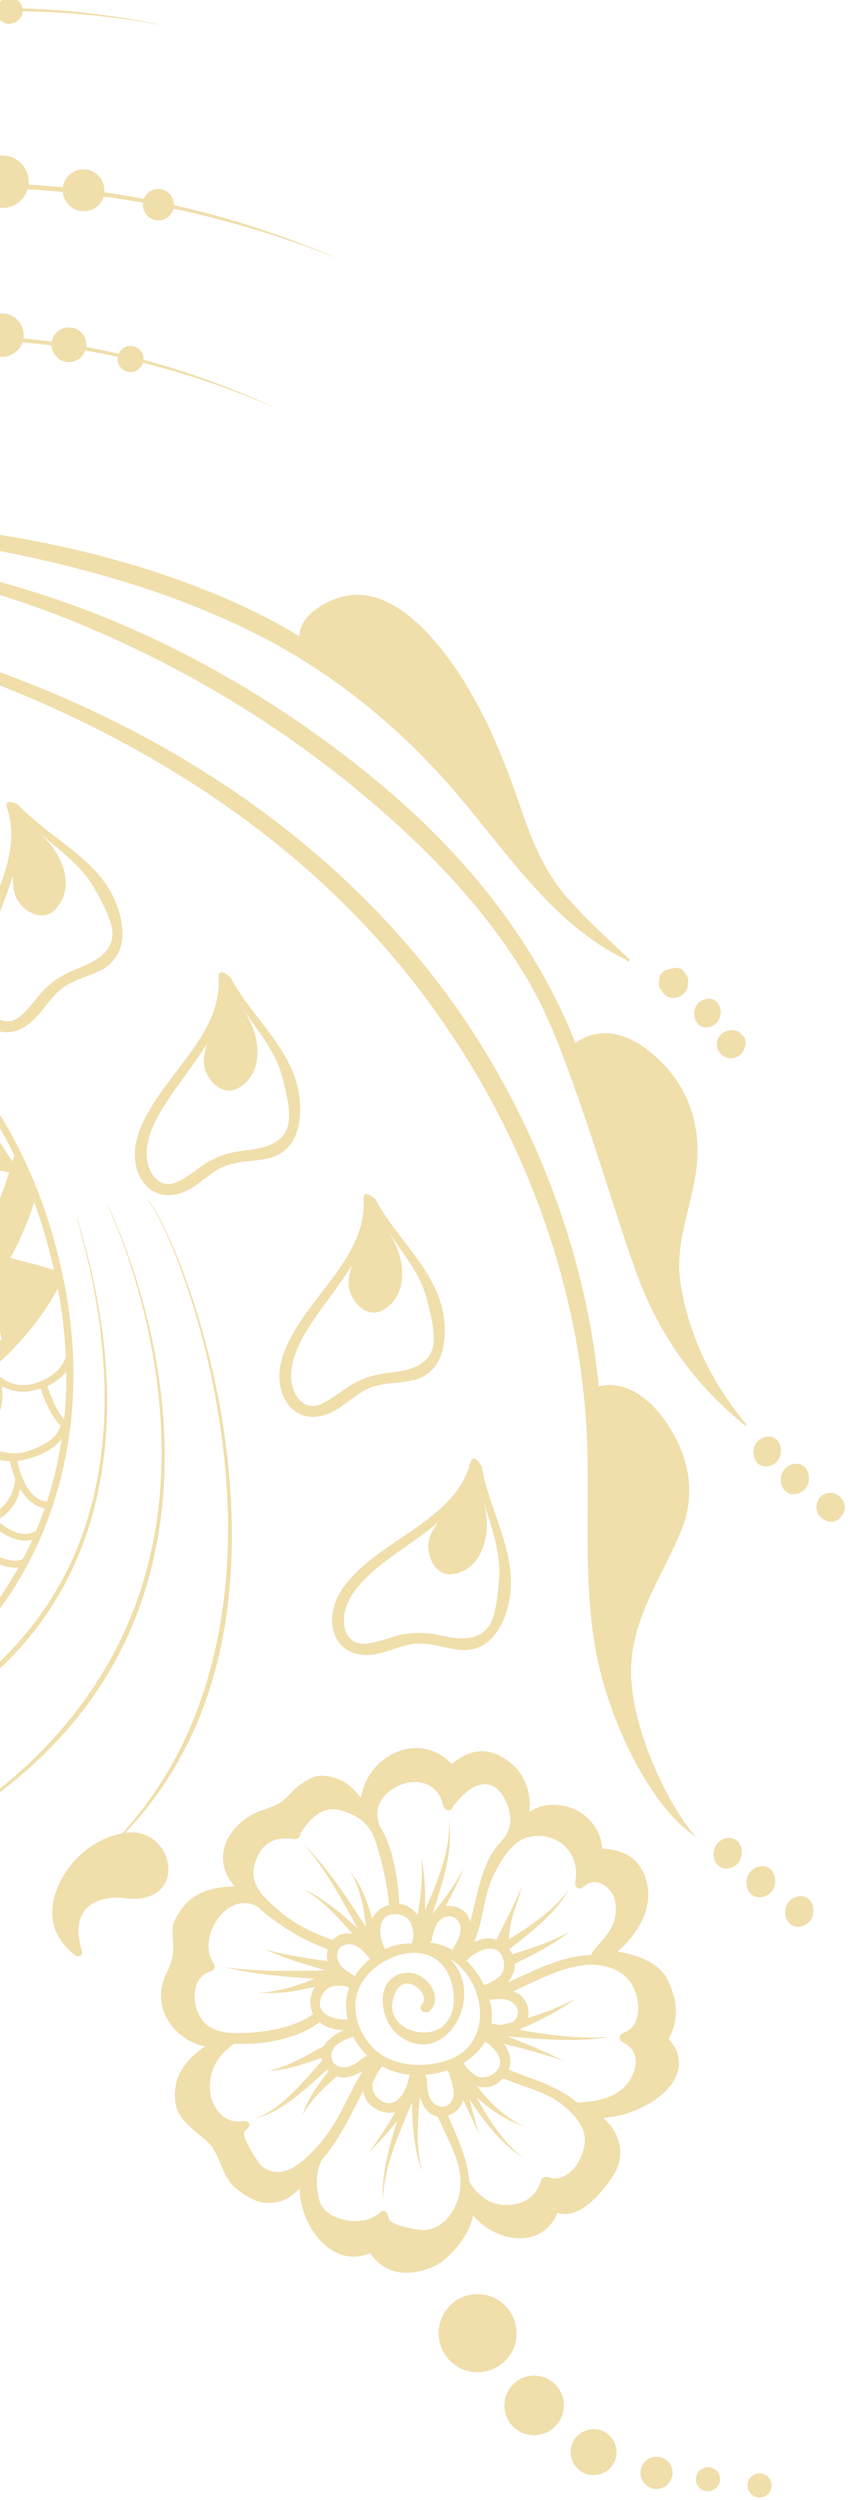 <svg width="62" height="181" viewBox="0 0 62 181" fill="none" xmlns="http://www.w3.org/2000/svg">
<g clip-path="url(#clip0_894_12113)">
<path d="M1.346 58.285C3.933 61.06 8.036 62.498 8.788 66.722C9.053 68.204 8.688 69.564 7.24 70.272C6.333 70.725 5.249 70.957 4.453 71.587C3.679 72.195 3.237 73.025 2.562 73.71C0.273 76.055 -2.314 74.009 -2.182 71.068C-1.994 66.811 1.91 62.697 0.516 58.506C0.24 57.666 1.357 58.274 1.357 58.274L1.346 58.285ZM-0.589 67.585C-1.076 68.956 -1.618 70.725 -1.231 72.173C-0.877 73.5 0.384 74.672 1.655 73.401C2.042 73.014 2.396 72.605 2.728 72.184C3.568 71.134 4.486 70.548 5.736 70.072C7.085 69.542 8.533 68.712 8.047 66.943C7.792 66.014 7.361 65.262 6.897 64.422C5.902 62.597 4.199 61.492 2.717 60.187C3.403 60.806 4.033 61.47 4.442 62.454C4.928 63.648 4.917 64.986 3.922 65.915C3.016 66.755 1.744 65.992 1.235 65.119C0.948 64.621 0.915 63.947 0.948 63.371C0.505 64.809 -0.103 66.224 -0.6 67.596L-0.589 67.585Z" fill="#F0DEAB"/>
<path d="M16.262 84.436C15.356 84.823 14.714 85.509 13.885 86.007C11.076 87.676 9.086 85.034 9.982 82.225C11.264 78.156 16.096 75.192 15.831 70.78C15.776 69.896 16.705 70.769 16.705 70.78C18.485 74.12 22.079 76.574 21.714 80.854C21.592 82.358 20.884 83.574 19.303 83.895C18.308 84.094 17.202 84.038 16.262 84.448V84.436ZM20.94 80.865C20.94 79.903 20.708 79.062 20.486 78.134C20 76.121 18.64 74.606 17.534 72.959C18.043 73.744 18.474 74.54 18.607 75.59C18.772 76.862 18.419 78.156 17.213 78.797C16.13 79.372 15.09 78.311 14.825 77.326C14.67 76.773 14.825 76.11 15.002 75.557C14.206 76.829 13.255 78.034 12.425 79.239C11.596 80.445 10.623 82.004 10.623 83.508C10.623 84.879 11.541 86.338 13.089 85.443C13.564 85.166 14.007 84.868 14.438 84.536C15.521 83.74 16.561 83.419 17.888 83.264C19.325 83.11 20.94 82.667 20.929 80.843L20.94 80.865Z" fill="#F0DEAB"/>
<path d="M20.453 98.259C21.747 94.19 26.59 91.248 26.336 86.836C26.28 85.952 27.209 86.836 27.209 86.836C28.978 90.187 32.561 92.653 32.196 96.932C32.063 98.436 31.356 99.641 29.774 99.962C28.779 100.161 27.674 100.105 26.734 100.504C25.827 100.891 25.186 101.576 24.345 102.063C21.525 103.721 19.557 101.079 20.453 98.27V98.259ZM24.92 100.614C26.004 99.818 27.043 99.497 28.37 99.354C29.808 99.199 31.422 98.767 31.411 96.943C31.411 95.981 31.19 95.141 30.958 94.212C30.471 92.188 29.122 90.684 28.027 89.026C28.536 89.811 28.967 90.607 29.1 91.657C29.255 92.929 28.901 94.223 27.696 94.864C26.601 95.439 25.573 94.367 25.307 93.394C25.163 92.841 25.307 92.177 25.484 91.624C24.688 92.896 23.726 94.101 22.897 95.295C22.067 96.49 21.094 98.06 21.083 99.564C21.083 100.935 21.99 102.406 23.538 101.51C24.013 101.233 24.456 100.935 24.898 100.614H24.92Z" fill="#F0DEAB"/>
<path d="M34.065 105.911C34.297 105.059 34.894 106.176 34.894 106.176C35.525 109.914 38.145 113.375 36.442 117.322C35.845 118.705 34.795 119.633 33.191 119.434C32.185 119.313 31.157 118.915 30.14 118.992C29.166 119.069 28.326 119.512 27.386 119.722C24.191 120.407 23.151 117.278 24.887 114.89C27.397 111.44 32.926 110.168 34.065 105.9V105.911ZM26.811 118.959C27.342 118.848 27.862 118.705 28.381 118.528C29.664 118.119 30.748 118.141 32.053 118.428C33.468 118.738 35.138 118.837 35.702 117.101C36 116.183 36.056 115.31 36.144 114.37C36.321 112.302 35.514 110.444 34.994 108.52C35.226 109.427 35.381 110.323 35.171 111.362C34.916 112.623 34.176 113.74 32.827 113.961C31.61 114.16 30.969 112.822 31.024 111.816C31.057 111.241 31.4 110.655 31.754 110.201C30.593 111.163 29.31 111.993 28.138 112.866C26.977 113.74 25.551 114.912 25.075 116.338C24.633 117.632 25.042 119.313 26.8 118.959H26.811Z" fill="#F0DEAB"/>
<path d="M46.218 92.52C44.681 88.196 43.398 83.795 41.872 79.472C40.778 76.387 39.705 73.357 37.991 70.548C35.569 66.567 32.429 63.051 29.001 59.911C22.344 53.785 14.615 48.897 6.278 45.381C-2.071 41.876 -11.835 39.454 -20.803 41.82C-12.554 39.001 -3.243 40.803 4.752 43.623C12.934 46.52 20.619 51.02 27.298 56.549C33.568 61.735 38.688 67.983 41.673 75.491C43.653 74.164 45.687 74.894 47.434 76.442C49.458 78.244 50.52 80.589 50.52 83.32C50.52 86.67 48.739 89.59 49.303 92.995C49.933 96.844 51.647 100.271 54.157 103.235C54.025 103.191 53.969 103.18 53.947 103.169C50.354 100.327 47.755 96.589 46.229 92.509L46.218 92.52Z" fill="#F0DEAB"/>
<path d="M45.532 69.575C45.532 69.575 45.455 69.608 45.422 69.575C45.378 69.531 45.333 69.498 45.289 69.453C39.838 66.822 36.41 61.227 32.529 56.825C28.481 52.237 23.694 48.422 18.187 45.712C12.315 42.827 5.968 41.035 -0.434 39.808C-6.605 38.624 -13.87 37.32 -20.117 38.624C-14.223 36.778 -6.97 37.674 -0.976 38.569C5.393 39.52 11.685 41.179 17.556 43.866C18.983 44.529 20.354 45.259 21.692 46.066C21.67 44.64 23.395 43.59 24.722 43.214C27.519 42.44 30.074 44.695 31.743 46.719C34.508 50.069 36.288 54.293 37.681 58.385C38.467 60.707 39.34 62.94 40.955 64.831C42.37 66.49 43.984 67.927 45.566 69.42C45.61 69.465 45.588 69.52 45.544 69.564C45.577 69.586 45.61 69.608 45.643 69.63C45.599 69.608 45.566 69.586 45.532 69.575Z" fill="#F0DEAB"/>
<path d="M42.514 104.208C42.105 93.614 38.201 82.8 32.175 74.142C20.133 56.449 -0.81 47.15 -21.355 43.799C-0.965 45.889 19.713 54.99 32.186 71.742C38.246 79.881 42.392 90.186 43.365 100.371C45.367 99.862 47.169 101.355 48.275 103.002C49.889 105.38 50.464 108.078 49.337 110.82C47.91 114.281 45.632 117.278 45.709 121.237C45.798 125.549 48.739 131.244 50.409 132.969C47.368 131.078 44.327 125.151 43.277 120.12C42.182 114.878 42.724 109.504 42.514 104.197V104.208Z" fill="#F0DEAB"/>
<path d="M47.943 71.731C47.7 71.499 47.667 71.222 47.744 70.968C47.744 70.471 48.098 70.216 48.518 70.161C48.938 69.984 49.403 70.028 49.646 70.504C49.823 70.681 49.9 70.935 49.812 71.222C49.856 72.218 48.374 72.693 47.943 71.72V71.731Z" fill="#F0DEAB"/>
<path d="M51.414 74.341C50.154 74.695 49.811 72.682 51.061 72.339C52.321 71.986 52.664 73.998 51.414 74.341Z" fill="#F0DEAB"/>
<path d="M53.129 76.608C52.576 76.707 52.034 76.32 51.934 75.767C51.757 74.728 53.151 74.175 53.726 74.905C54.002 75.126 54.113 75.513 53.936 75.834C53.836 76.221 53.516 76.531 53.117 76.608H53.129Z" fill="#F0DEAB"/>
<path d="M55.75 106.121C54.445 106.486 54.091 104.407 55.385 104.042C56.7 103.677 57.043 105.756 55.75 106.121Z" fill="#F0DEAB"/>
<path d="M57.762 108.134C56.424 108.509 56.059 106.375 57.386 106.01C58.724 105.634 59.089 107.769 57.762 108.134Z" fill="#F0DEAB"/>
<path d="M60.99 109.703C60.99 109.703 60.968 109.736 60.946 109.748C60.825 109.958 60.637 110.112 60.349 110.157C60.128 110.19 59.929 110.157 59.752 110.046C58.834 109.67 58.978 108.255 59.973 108.089C60.836 107.945 61.565 108.985 60.99 109.703Z" fill="#F0DEAB"/>
<path d="M52.52 133.101C53.87 132.725 54.223 134.86 52.896 135.236C51.547 135.612 51.194 133.477 52.52 133.101Z" fill="#F0DEAB"/>
<path d="M55.296 137.315C53.925 137.691 53.56 135.523 54.92 135.147C56.291 134.772 56.656 136.939 55.296 137.315Z" fill="#F0DEAB"/>
<path d="M58.083 139.449C56.734 139.825 56.369 137.679 57.707 137.315C59.056 136.939 59.41 139.084 58.083 139.449Z" fill="#F0DEAB"/>
<path d="M-35.488 125.007C-35.134 123.824 -34.803 122.563 -33.896 121.657C-32.182 119.954 -29.694 120.109 -27.471 120.308C-27.405 120.308 -27.372 120.363 -27.372 120.418C-27.339 120.341 -27.294 120.263 -27.25 120.186C-29.086 119.766 -30.943 119.489 -32.834 119.523C-33.044 119.523 -33.166 119.29 -33.111 119.113C-32.646 117.466 -33.299 115.785 -34.084 114.348C-34.194 114.137 -33.973 113.872 -33.752 113.961C-32.171 114.569 -30.612 115.066 -28.898 115.088C-28.82 115.088 -28.721 115.144 -28.688 115.221C-28.444 115.84 -28.234 116.471 -28.035 117.101C-27.748 117.974 -27.283 118.549 -26.708 119.124C-27.095 118.129 -27.317 117.123 -27.372 116.161C-27.571 112.523 -25.735 109.604 -22.893 109.051C-19.852 108.454 -17.984 110.356 -17.552 112.379C-17.177 114.071 -17.807 116.128 -20.029 116.659C-21.655 117.046 -22.529 116.393 -22.904 115.962C-23.513 115.276 -23.689 114.237 -23.358 113.363C-23.192 112.943 -22.982 112.689 -22.54 112.335C-21.589 111.738 -21.113 112.269 -20.958 112.435C-20.593 112.899 -20.704 113.596 -21.213 113.994C-21.71 114.403 -22.418 114.348 -22.794 113.894C-22.849 113.828 -22.893 113.739 -22.927 113.651C-23.137 114.325 -22.982 115.099 -22.529 115.63C-22.009 116.216 -21.168 116.404 -20.14 116.172C-18.249 115.719 -17.807 113.96 -18.039 112.49C-18.47 109.814 -24.475 109.548 -24.464 113.695C-24.464 115.387 -23.347 117.399 -21.699 118.715C-20.372 119.777 -18.913 120.219 -17.674 119.943C-15.717 119.489 -12.975 117.786 -11.581 115.11C-10.277 112.6 -10.299 109.659 -11.659 106.386C-13.97 100.78 -18.338 97.861 -22.551 95.03C-27.538 91.69 -32.702 88.229 -34.449 80.367C-35.776 74.451 -35.444 69.84 -30.556 67.22C-28.013 65.859 -25.404 65.837 -22.186 66.025C-19.543 66.335 -16.546 67.142 -13.395 68.635C-7.844 71.267 1.898 78.001 4.751 93.404C6.299 101.775 4.651 109.88 0.239 116.128C0.239 116.15 0.217 116.183 0.195 116.205C0.195 116.216 0.162 116.227 0.162 116.238C-0.413 117.035 -1.021 117.82 -1.685 118.549C-3.598 120.673 -5.787 122.386 -8.065 123.603C-8.098 123.636 -8.131 123.658 -8.165 123.658C-10.995 125.151 -13.959 125.881 -16.668 125.66C-19.963 125.394 -22.374 124.299 -24.066 122.807C-23.104 124.145 -22.097 125.416 -20.472 125.991C-20.262 126.069 -20.24 126.312 -20.372 126.467C-21.401 127.628 -21.423 129.165 -21.998 130.547C-22.064 130.713 -22.296 130.835 -22.462 130.702C-23.391 129.95 -24.309 129.275 -25.404 128.767C-25.569 128.689 -25.636 128.557 -25.603 128.369C-25.315 127.075 -25.591 125.693 -25.691 124.377C-25.713 124.111 -25.735 123.78 -25.735 123.437C-26.332 128.479 -32.702 129.651 -36.992 129.95C-37.268 129.972 -37.357 129.618 -37.257 129.43C-36.483 127.993 -35.919 126.522 -35.466 124.952L-35.488 125.007ZM-11.028 115.077C-11.073 115.166 -11.106 115.265 -11.15 115.354C-11.581 116.183 -12.101 116.891 -12.676 117.499C-12.676 117.499 -12.665 117.51 -12.654 117.521C-12.156 118.472 -10.719 118.096 -9.934 117.72C-9.06 117.3 -8.319 116.493 -8.297 115.486C-9.027 115.509 -9.79 115.188 -10.442 114.911C-10.442 114.911 -10.442 114.911 -10.454 114.911C-10.619 114.967 -10.796 115.022 -10.973 115.077C-10.995 115.077 -11.006 115.077 -11.028 115.077ZM2.96 100.514C2.672 100.614 2.385 100.691 2.13 100.724C1.423 100.824 0.726 100.68 0.14 100.348C0.306 101.764 -0.159 103.301 -1.231 104.208C-1.231 104.208 -1.231 104.219 -1.22 104.219C-0.491 105.236 1.069 105.358 1.876 105.103C2.849 104.794 4.054 104.285 4.397 103.223C3.678 102.483 3.28 101.498 2.937 100.525L2.96 100.514ZM-9.646 99.895C-9.226 100.238 -8.795 100.514 -8.308 100.747C-7.689 101.034 -6.804 101.244 -6.185 101.675C-6.152 101.653 -6.108 101.631 -6.075 101.609C-5.997 101.388 -5.953 101.123 -5.909 100.957C-5.787 100.481 -5.577 100.039 -5.489 99.552C-5.367 98.933 -5.345 98.292 -5.312 97.672C-6.804 98.679 -8.308 99.397 -9.646 99.906V99.895ZM-7.026 95.35C-7.7 94.986 -8.33 94.51 -9.005 94.145C-9.735 93.736 -10.465 93.349 -11.183 92.929C-11.515 94.51 -11.659 96.202 -11.78 97.816C-9.934 97.086 -8.353 96.246 -7.015 95.35H-7.026ZM-6.252 94.809C-4.195 93.294 -2.735 91.635 -1.696 90.054C-2.216 89.877 -2.934 89.844 -3.343 89.822C-3.852 89.788 -4.383 89.777 -4.891 89.7C-5.124 89.667 -6.053 89.346 -6.55 89.28C-6.329 91.115 -6.572 92.984 -6.24 94.809H-6.252ZM-2.05 86.537C-1.729 87.411 -1.452 88.296 -1.165 89.18C-0.236 87.555 0.306 86.04 0.659 84.879C0.56 84.857 0.46 84.835 0.35 84.812C-0.103 84.713 -0.59 84.702 -1.054 84.647C-1.718 84.569 -2.403 84.459 -3.078 84.448C-2.934 84.945 -2.204 86.183 -2.072 86.537H-2.05ZM-0.347 94.311C-0.402 93.813 -0.402 93.338 -0.402 92.862C-1.408 94.289 -2.525 95.461 -3.675 96.445C-2.403 96.633 -1.143 96.843 0.129 97.042C-0.048 96.135 -0.236 95.24 -0.336 94.311H-0.347ZM-6.108 102.737C-5.356 104.495 -3.454 105.181 -1.806 104.009C-0.546 103.113 -0.081 101.443 -0.424 99.962V99.939C-0.601 99.773 -0.756 99.585 -0.9 99.375C-2.326 100.581 -4.062 101.742 -6.097 102.737H-6.108ZM-5.057 111.373C-4.173 110.71 -3.686 109.493 -3.808 108.421C-3.808 108.387 -3.808 108.365 -3.808 108.332C-4.88 108.575 -5.865 108.266 -6.672 107.547C-6.705 108.83 -7.07 110.079 -8.187 110.875C-8.231 110.886 -8.264 110.92 -8.319 110.953C-7.335 111.638 -6.24 112.269 -5.068 111.373H-5.057ZM-8.33 111.561C-8.264 112.313 -8.529 113.22 -8.928 113.773C-9.193 114.137 -9.503 114.414 -9.856 114.624C-9.038 114.956 -8.065 115.232 -7.302 114.657C-6.462 114.016 -6.052 113.175 -5.798 112.191C-6.174 112.28 -6.561 112.302 -6.992 112.258C-7.479 112.213 -7.921 111.882 -8.33 111.561ZM-6.727 106.729C-6.727 106.729 -6.683 106.784 -6.672 106.817C-5.898 107.735 -4.836 108.199 -3.609 107.757C-2.956 107.525 -2.072 107.138 -1.74 106.474C-1.519 106.032 -1.088 104.971 -1.585 104.561C-1.607 104.539 -1.618 104.517 -1.641 104.495C-1.817 104.606 -1.994 104.694 -2.193 104.772C-3.465 105.269 -4.593 105.125 -5.455 104.451C-5.533 105.38 -6.041 106.143 -6.749 106.673C-6.749 106.696 -6.738 106.707 -6.727 106.729ZM0.726 105.778C0.151 105.778 -0.446 105.634 -0.866 105.313C-0.911 105.678 -1.032 106.065 -1.132 106.386C-1.43 107.271 -2.337 107.79 -3.133 108.122C-3.155 108.133 -3.189 108.144 -3.222 108.155C-2.525 109.062 -1.751 109.991 -0.712 109.648C0.162 109.361 1.069 108.31 1.091 107.027C0.925 106.607 0.803 106.176 0.715 105.789L0.726 105.778ZM-3.299 109.084C-3.399 110.123 -3.929 111.307 -4.792 111.804C-4.925 111.882 -5.057 111.948 -5.179 112.003C-4.77 113.164 -3.166 113.651 -2.171 112.954C-1.917 112.777 -1.01 111.616 -0.911 110.179C-1.895 110.267 -2.724 109.836 -3.288 109.084H-3.299ZM-4.958 116.216C-5.046 116.238 -5.124 116.261 -5.201 116.272C-5.201 116.294 -5.179 116.316 -5.179 116.349C-5.157 116.869 -5.312 117.333 -5.577 117.709C-4.162 118.417 -2.724 117.278 -2.282 115.896C-2.713 115.564 -3.056 115.122 -3.266 114.613C-3.498 115.365 -4.206 116.006 -4.947 116.216H-4.958ZM-5.323 115.807C-4.493 115.564 -3.642 114.956 -3.609 113.761C-4.316 113.651 -4.991 113.231 -5.4 112.645C-5.743 113.795 -6.362 114.834 -7.512 115.343C-6.849 115.708 -6.064 116.017 -5.323 115.807ZM-7.822 115.741C-7.921 116.625 -8.452 117.366 -9.16 117.864C-8.729 118.361 -7.612 118.273 -7.07 118.129C-6.196 117.897 -5.643 117.289 -5.677 116.36C-5.677 116.36 -5.677 116.349 -5.677 116.338C-6.428 116.36 -7.147 116.117 -7.822 115.741ZM-9.071 120.485C-8.596 120.186 -7.866 119.611 -7.822 118.793C-7.822 118.793 -7.822 118.793 -7.822 118.782C-7.822 118.76 -7.811 118.748 -7.8 118.726C-8.286 118.748 -8.806 118.693 -9.193 118.461C-9.215 119.191 -10.1 120.064 -10.619 120.374C-10.675 120.407 -10.752 120.44 -10.807 120.473C-10.255 120.728 -9.613 120.827 -9.071 120.485ZM-9.281 121.115C-8.64 121.856 -7.623 121.944 -6.86 121.303C-7.003 121.192 -7.136 121.06 -7.247 120.938C-7.49 120.639 -7.656 120.286 -7.755 119.91C-8.054 120.385 -8.54 120.783 -9.005 121.004C-9.093 121.048 -9.193 121.093 -9.281 121.115ZM-10.763 114.513C-10.122 114.303 -9.536 113.983 -9.226 113.33C-8.961 112.755 -8.684 111.959 -8.872 111.329C-9.303 111.561 -9.801 111.76 -10.155 111.638C-10.21 112.645 -10.409 113.596 -10.752 114.513H-10.763ZM-10.133 111.086C-10.133 111.086 -10.033 111.13 -9.989 111.185C-9.945 111.24 -8.983 110.82 -8.916 110.787C-8.463 110.499 -7.943 110.157 -7.678 109.681C-7.203 108.863 -7.114 107.956 -7.147 107.027C-7.158 107.027 -7.169 107.005 -7.18 106.983C-8.341 107.636 -9.845 107.713 -10.929 106.95C-10.409 108.387 -10.133 109.77 -10.122 111.086H-10.133ZM-11.25 106.143C-10.066 107.724 -5.964 106.906 -5.831 104.119C-6.119 103.81 -6.362 103.422 -6.55 102.98C-8.142 103.721 -9.923 104.34 -11.891 104.783C-11.67 105.225 -11.438 105.678 -11.25 106.154V106.143ZM-12.4 103.843C-12.267 103.212 -11.825 102.56 -11.537 102.018C-11.283 101.554 -11.018 100.935 -10.896 100.337C-12.499 100.824 -13.771 101.012 -14.39 101.078C-13.66 101.908 -12.997 102.825 -12.4 103.843ZM-16.049 99.132C-16.049 99.132 -16.049 99.165 -16.049 99.176C-14.943 98.9 -13.915 98.59 -12.953 98.259C-13.461 97.761 -13.859 97.131 -14.346 96.655C-14.832 96.191 -15.396 95.516 -15.993 95.074C-16.027 95.074 -16.06 95.096 -16.093 95.107C-16.104 95.361 -16.093 95.627 -16.115 95.881C-16.159 96.246 -16.226 96.611 -16.237 96.987C-16.27 97.717 -16.303 98.447 -16.06 99.143L-16.049 99.132ZM-33.995 80.157C-33.995 80.091 -34.029 80.013 -34.017 79.947C-34.006 79.538 -33.84 79.206 -33.741 78.83C-33.929 78.753 -34.139 78.642 -34.316 78.51C-34.228 79.04 -34.117 79.582 -33.995 80.146V80.157ZM-29.196 78.775C-29.484 78.543 -29.76 78.266 -30.015 77.968C-30.169 77.791 -30.313 77.592 -30.446 77.404C-31.076 77.757 -31.662 78.233 -32.027 78.709C-32.458 79.261 -32.613 79.836 -32.403 80.113C-32.193 80.389 -31.596 80.389 -30.954 80.102C-30.368 79.847 -29.716 79.361 -29.196 78.786V78.775ZM-29.207 82.745C-28.876 82.91 -28.345 82.645 -27.903 82.103C-27.482 81.606 -27.106 80.832 -26.907 80.046C-26.907 80.035 -26.896 80.024 -26.896 80.013C-27.438 79.847 -27.969 79.615 -28.466 79.306C-28.953 79.936 -29.34 80.688 -29.484 81.318C-29.65 82.004 -29.539 82.59 -29.218 82.745H-29.207ZM-30.91 76.574C-31.187 75.999 -31.364 75.38 -31.43 74.75C-32.116 74.827 -32.768 75.004 -33.255 75.258C-33.874 75.59 -34.25 76.044 -34.172 76.386C-34.084 76.729 -33.542 76.961 -32.845 76.961C-32.27 76.961 -31.563 76.818 -30.91 76.563V76.574ZM-23.48 66.468C-24.121 66.423 -24.729 66.423 -25.304 66.434C-27.228 66.501 -28.831 66.866 -29.937 67.474C-33.664 69.508 -34.78 72.295 -34.614 75.911C-34.482 75.546 -34.15 75.203 -33.664 74.916C-33.608 74.882 -33.553 74.849 -33.487 74.816C-32.945 74.529 -32.204 74.33 -31.463 74.252C-31.463 73.534 -31.331 72.804 -31.01 72.107C-30.048 70.006 -27.648 68.613 -25.426 69.741C-23.623 70.647 -22.75 73.335 -24.718 74.606C-25.636 75.203 -27.14 74.916 -27.471 73.755C-27.726 72.826 -26.487 71.51 -25.768 72.594C-26.332 71.886 -27.261 72.527 -27.294 73.268C-27.328 74.175 -26.266 74.717 -25.481 74.473C-23.413 73.854 -24.143 71.222 -25.614 70.46C-27.25 69.608 -29.041 70.504 -29.915 71.986C-31.054 73.921 -30.435 76.132 -28.931 77.647C-25.835 80.754 -20.793 79.25 -19.399 75.192C-18.183 71.654 -19.996 67.529 -23.48 66.445V66.468ZM-26.012 82.512C-25.846 83.198 -25.47 83.662 -25.094 83.651C-24.729 83.64 -24.386 83.154 -24.253 82.468C-24.121 81.838 -24.143 81.008 -24.32 80.246C-24.895 80.312 -25.481 80.29 -26.045 80.201C-26.045 80.212 -26.045 80.223 -26.045 80.234C-26.2 81.031 -26.178 81.893 -26.012 82.512ZM-18.36 73.898C-17.752 73.965 -16.867 73.954 -16.137 73.722C-15.463 73.522 -15.009 73.135 -15.02 72.804C-15.031 72.472 -15.518 72.129 -16.203 71.986C-16.834 71.842 -17.685 71.842 -18.437 71.986C-18.338 72.616 -18.305 73.257 -18.349 73.898H-18.36ZM-16.425 75.623C-16.955 75.258 -17.718 74.949 -18.481 74.805C-18.559 75.181 -18.658 75.546 -18.791 75.9C-18.879 76.132 -18.979 76.342 -19.078 76.552C-18.415 76.928 -17.663 77.194 -17.044 77.249C-16.347 77.326 -15.772 77.16 -15.662 76.829C-15.54 76.508 -15.861 75.999 -16.447 75.612L-16.425 75.623ZM-18.061 78.885C-18.382 78.355 -18.924 77.791 -19.532 77.359C-19.897 77.912 -20.328 78.377 -20.815 78.786C-20.361 79.339 -19.797 79.847 -19.277 80.135C-18.669 80.478 -18.083 80.555 -17.851 80.312C-17.608 80.069 -17.696 79.483 -18.061 78.885ZM-20.837 81.241C-20.936 80.644 -21.235 79.936 -21.589 79.339C-22.164 79.682 -22.772 79.936 -23.413 80.102C-23.181 80.82 -22.816 81.517 -22.396 81.993C-21.942 82.523 -21.412 82.8 -21.113 82.645C-20.826 82.49 -20.704 81.937 -20.837 81.241ZM-15.938 68.867C-16.082 68.546 -16.668 68.403 -17.342 68.535C-17.962 68.635 -18.703 68.978 -19.355 69.42C-19.056 69.951 -18.824 70.504 -18.658 71.09C-17.917 70.902 -17.154 70.537 -16.646 70.128C-16.082 69.686 -15.805 69.188 -15.938 68.867ZM-13.627 69.144C-13.892 69.022 -14.147 68.9 -14.401 68.801C-14.302 69.542 -14.854 70.183 -15.363 70.714C-14.49 71.178 -13.583 71.919 -13.66 73.014C-13.704 73.788 -14.224 74.496 -14.921 74.86C-14.379 75.347 -14.091 76.42 -14.29 76.961C-14.589 77.824 -15.43 78.664 -16.358 78.72C-15.993 79.715 -16.215 80.754 -17.088 81.495C-17.741 82.048 -18.614 82.324 -19.333 81.971C-19.543 83.806 -21.898 85.144 -23.048 83.563C-23.402 84.436 -24.22 85.133 -25.138 85.321C-26.255 85.553 -26.952 84.702 -27.239 83.751C-27.825 84.392 -28.92 84.713 -29.694 84.547C-30.866 84.293 -31.375 83.121 -31.242 82.015C-31.64 82.147 -31.95 82.269 -32.425 82.136C-32.856 82.026 -33.266 81.672 -33.509 81.318C-33.686 81.075 -33.852 80.765 -33.962 80.456C-33.465 82.59 -32.735 84.381 -31.817 85.918C-28.621 86.648 -12.953 88.406 -11.46 70.294C-12.245 69.84 -12.975 69.453 -13.66 69.144H-13.627ZM-9.403 71.621C-8.695 76.552 -14.755 90.927 -30.324 88.019C-28.743 89.976 -26.83 91.502 -24.795 92.94C-24.851 92.84 -24.873 92.73 -24.828 92.63C-24.519 91.922 -23.17 89.722 -22.761 89.047C-22.65 88.871 -22.329 88.793 -22.164 88.904C-21.345 89.501 -19.289 91.148 -18.758 91.69C-18.548 91.911 -18.99 92.564 -19.222 92.365C-20.007 91.701 -21.843 89.91 -22.385 89.578C-22.949 90.64 -23.424 91.911 -24.11 93.073C-24.165 93.194 -24.287 93.227 -24.397 93.205C-23.701 93.692 -22.993 94.167 -22.274 94.643C-22.02 94.82 -21.765 94.986 -21.522 95.151C-15.031 95.395 -8.806 90.264 -6.672 87.71C-3.753 84.226 -2.625 80.378 -2.426 78.078C-4.648 75.236 -7.103 73.157 -9.403 71.609V71.621ZM-1.641 79.129C-1.641 79.405 -1.674 79.715 -1.729 80.024C-0.756 81.296 -0.048 82.778 0.914 84.072C0.958 83.917 1.002 83.773 1.047 83.651C0.217 81.971 -0.679 80.478 -1.641 79.129ZM2.484 87.024C1.998 88.539 1.411 89.877 0.748 91.071C1.201 91.193 1.644 91.325 2.108 91.425C2.727 91.558 3.313 91.779 3.91 91.933C3.512 90.186 3.037 88.55 2.484 87.035V87.024ZM4.242 93.548C4.22 93.46 4.209 93.371 4.187 93.272C3.446 94.72 1.92 96.921 -0.524 99.066C0.084 99.972 1.168 100.47 2.274 100.216C3.148 100.017 4.452 99.353 4.762 98.237C4.696 96.688 4.53 95.118 4.231 93.537L4.242 93.548ZM4.795 99.309C4.463 99.751 3.944 100.105 3.413 100.36C3.435 100.382 3.446 100.393 3.457 100.426C3.745 101.244 4.076 102.096 4.64 102.748C4.762 101.62 4.817 100.47 4.795 99.309ZM4.463 104.186C3.778 105.048 2.584 105.523 1.555 105.723C1.456 105.745 1.356 105.767 1.246 105.778C1.5 106.906 2.108 108.575 3.402 108.719C3.877 107.26 4.231 105.734 4.463 104.186ZM2.595 110.875C2.827 110.323 3.037 109.759 3.236 109.195C2.44 109.051 1.854 108.476 1.445 107.768C1.323 108.708 0.626 109.648 -0.214 110.024C0.328 110.632 1.622 111.384 2.418 110.909C2.473 110.875 2.539 110.864 2.595 110.875ZM2.34 111.473C1.411 111.749 0.184 111.141 -0.468 110.466C-0.623 111.052 -0.667 111.683 -0.911 112.236C-0.546 112.468 -0.203 112.722 0.228 112.833C0.671 112.943 1.246 113.098 1.666 112.855C1.909 112.401 2.13 111.937 2.34 111.473ZM-0.225 115.962C0.339 115.166 0.859 114.325 1.334 113.485C0.969 113.518 0.593 113.452 0.25 113.363C-0.28 113.22 -0.69 112.943 -1.143 112.667C-1.143 112.667 -1.143 112.667 -1.154 112.678C-1.607 113.253 -2.149 113.607 -2.868 113.761C-2.901 113.761 -2.923 113.773 -2.956 113.784C-2.912 114.436 -2.547 115.044 -2.039 115.464C-1.685 115.741 -0.69 116.36 -0.236 115.973L-0.225 115.962ZM-2.072 118.273C-1.574 117.731 -1.121 117.156 -0.679 116.57C-1.066 116.537 -1.497 116.371 -1.84 116.183C-2.271 117.344 -3.277 118.295 -4.427 118.428C-4.327 118.936 -3.874 119.644 -3.388 119.633C-2.934 119.202 -2.492 118.748 -2.072 118.273ZM-5.4 121.225C-5.4 121.225 -5.301 121.225 -5.256 121.225C-4.77 120.849 -4.294 120.451 -3.83 120.031C-4.416 119.777 -4.858 119.025 -4.936 118.417C-5.256 118.384 -5.577 118.284 -5.909 118.096C-6.229 118.373 -6.628 118.572 -7.092 118.649C-7.158 118.66 -7.236 118.671 -7.313 118.682C-7.313 118.715 -7.302 118.737 -7.313 118.771C-7.379 119.357 -7.313 119.987 -6.959 120.473C-6.639 120.927 -5.997 121.447 -5.4 121.225ZM-8.275 123.183C-8.054 123.072 -7.844 122.961 -7.623 122.829C-7.059 122.497 -6.506 122.132 -5.953 121.745C-6.108 121.712 -6.263 121.668 -6.406 121.59C-7.457 122.608 -9.038 122.409 -9.834 121.203C-10.376 121.203 -10.918 121.015 -11.382 120.739C-11.758 120.872 -12.156 120.916 -12.499 120.805C-11.637 122.044 -9.89 122.674 -8.264 123.183H-8.275ZM-12.941 119.932C-12.4 120.739 -11.239 120.197 -10.741 119.854C-10.465 119.666 -9.503 118.749 -9.691 118.35C-9.724 118.295 -9.724 118.24 -9.713 118.185C-9.856 118.251 -9.989 118.317 -10.144 118.361C-11.062 118.66 -12.322 118.859 -12.953 117.986C-13.118 118.737 -13.096 119.379 -12.93 119.921L-12.941 119.932ZM-22.451 130.005C-21.998 128.756 -21.821 127.484 -21.014 126.411C-21.765 126.047 -22.407 125.538 -22.96 124.952C-22.893 125.461 -23.203 125.991 -23.701 126.146C-24.276 126.334 -24.751 125.571 -24.972 125.14C-24.895 126.212 -24.795 127.285 -24.972 128.358C-24.055 128.811 -23.236 129.375 -22.44 130.016L-22.451 130.005ZM-28.831 116.117C-29.13 115.365 -30.114 115.586 -30.8 115.442C-31.64 115.265 -32.447 115.022 -33.243 114.735C-32.602 116.039 -32.182 117.466 -32.414 118.903C-31.408 118.903 -30.413 118.981 -29.418 119.113C-29.948 118.87 -30.357 118.406 -30.147 117.786C-29.76 116.625 -28.013 118.185 -27.106 119.158C-27.073 119.158 -27.051 119.169 -27.018 119.18C-27.892 118.339 -28.301 117.433 -28.809 116.128L-28.831 116.117ZM-26.377 122.552C-26.377 122.552 -26.377 122.508 -26.366 122.486C-26.454 122.464 -26.542 122.431 -26.62 122.398C-26.819 122.939 -27.029 123.481 -27.206 124.045C-27.416 124.72 -27.648 125.427 -28.157 125.936C-28.345 126.124 -28.643 125.848 -28.5 125.637C-28.024 124.93 -27.703 124.233 -27.416 123.437C-27.383 123.337 -27.35 123.249 -27.305 123.149C-27.958 124.355 -28.92 125.427 -29.616 126.577C-29.738 126.787 -30.092 126.622 -30.003 126.389C-29.683 125.604 -29.119 124.963 -28.599 124.299C-28.035 123.592 -27.582 122.818 -27.117 122.044C-27.173 121.988 -27.217 121.933 -27.261 121.878C-28.356 123.481 -29.738 124.93 -31.242 126.146C-31.485 126.345 -31.773 126.013 -31.563 125.781C-30.236 124.377 -28.677 123.172 -27.305 121.789C-27.35 121.723 -27.372 121.646 -27.394 121.557C-28.046 122.353 -29.075 123.017 -29.838 123.669C-30.424 124.167 -31.154 125.029 -31.95 125.073C-32.049 125.073 -32.082 124.963 -32.049 124.886C-31.651 124.111 -30.512 123.581 -29.827 123.061C-29.053 122.475 -28.312 121.834 -27.438 121.391C-27.449 121.314 -27.438 121.248 -27.449 121.17C-28.124 121.469 -28.798 121.767 -29.473 122.066C-30.435 122.497 -31.231 123.127 -32.149 123.603C-32.348 123.702 -32.514 123.47 -32.414 123.304C-31.939 122.486 -30.789 122.121 -29.959 121.778C-29.196 121.469 -28.301 120.96 -27.449 120.894C-27.438 120.761 -27.405 120.628 -27.361 120.496C-27.383 120.518 -27.405 120.529 -27.438 120.518C-30.258 120.363 -33.144 120.451 -34.416 123.426C-34.869 124.487 -35.013 125.726 -35.367 126.821C-35.632 127.672 -35.986 128.479 -36.384 129.264C-32.215 128.899 -26.255 127.672 -26.355 122.519L-26.377 122.552Z" fill="#F0DEAB"/>
<path d="M-2.934 131.399C-2.812 131.399 -2.701 131.421 -2.591 131.432C0.583 129.232 3.48 126.633 5.78 123.548C8.323 120.186 10.104 116.261 10.988 112.125C11.873 107.99 11.895 103.699 11.298 99.519C10.701 95.329 9.528 91.215 7.837 87.334H7.87C9.606 91.193 10.822 95.295 11.475 99.497C12.105 103.688 12.127 108.012 11.265 112.192C10.844 114.282 10.192 116.327 9.329 118.273C8.456 120.22 7.35 122.066 6.067 123.758C3.723 126.821 0.793 129.386 -2.447 131.443C0.782 131.941 0.771 137.359 -3.708 136.065C-4.891 135.722 -7.766 135.689 -7.257 139.316C-7.257 139.316 -7.257 139.327 -7.268 139.338C-7.113 139.67 -7.523 139.924 -7.788 139.648C-9.59 137.79 -9.214 135.667 -7.898 133.964C-6.715 132.438 -4.824 131.399 -2.934 131.399Z" fill="#F0DEAB"/>
<path d="M-16.413 128.999C-15.241 128.092 -13.726 127.573 -12.255 127.595C-8.529 126.202 -4.935 124.41 -1.85 121.911C1.346 119.368 3.933 116.062 5.504 112.291C7.085 108.509 7.671 104.374 7.56 100.282C7.461 96.18 6.698 92.111 5.548 88.174H5.581C6.786 92.088 7.594 96.158 7.737 100.271C7.881 104.374 7.328 108.553 5.769 112.39C4.995 114.303 3.967 116.117 2.717 117.776C1.468 119.423 -0.003 120.894 -1.618 122.188C-4.736 124.642 -8.352 126.401 -12.1 127.617C-11.702 127.628 -11.315 127.683 -10.939 127.772C-7.345 128.701 -8.661 134.583 -12.874 132.095C-13.925 131.465 -16.7 130.713 -17.12 134.351C-17.12 134.351 -17.12 134.362 -17.143 134.373C-17.076 134.738 -17.53 134.882 -17.718 134.55C-18.989 132.305 -18.093 130.337 -16.391 129.021L-16.413 128.999Z" fill="#F0DEAB"/>
<path d="M8.898 132.693C11.331 129.983 13.222 126.81 14.427 123.393C15.146 121.436 15.655 119.401 15.986 117.344C16.329 115.288 16.495 113.198 16.517 111.108C16.55 106.928 16.02 102.748 15.091 98.668C14.626 96.622 14.051 94.61 13.354 92.63C13.012 91.646 12.636 90.662 12.216 89.7C11.784 88.749 11.353 87.787 10.745 86.936L10.778 86.914C11.397 87.765 11.84 88.727 12.282 89.678C12.713 90.64 13.1 91.613 13.454 92.597C14.173 94.577 14.759 96.589 15.257 98.635C16.23 102.715 16.794 106.906 16.794 111.119C16.794 113.22 16.65 115.332 16.329 117.411C15.997 119.49 15.489 121.546 14.759 123.526C13.498 126.92 11.574 130.072 9.075 132.682C12.724 132.184 13.775 138.078 8.943 137.414C7.726 137.248 4.873 137.624 5.902 141.141C5.902 141.141 5.902 141.152 5.902 141.163C6.101 141.472 5.736 141.782 5.437 141.55C3.392 139.98 3.447 137.823 4.508 135.944C5.426 134.296 7.096 133.024 8.92 132.715L8.898 132.693Z" fill="#F0DEAB"/>
<path d="M5.227 23.719C5.89 23.841 6.321 24.46 6.244 25.123C7.029 25.267 7.814 25.433 8.588 25.61C8.765 25.223 9.185 24.98 9.628 25.057C10.103 25.145 10.424 25.577 10.391 26.052C13.763 26.948 17.058 28.164 20.221 29.668C17.036 28.253 13.73 27.103 10.357 26.262C10.225 26.715 9.76 27.003 9.285 26.915C8.776 26.826 8.444 26.34 8.522 25.831C7.748 25.665 6.963 25.51 6.178 25.378C5.979 25.953 5.382 26.306 4.762 26.196C4.176 26.085 3.767 25.588 3.734 25.013C3.037 24.924 2.341 24.847 1.633 24.78C1.379 25.499 0.638 25.953 -0.136 25.809C-0.778 25.687 -1.253 25.201 -1.386 24.604C-1.872 24.593 -2.359 24.581 -2.845 24.581C-3.133 24.581 -3.42 24.581 -3.708 24.581C-3.708 24.626 -3.708 24.67 -3.73 24.714C-3.918 25.742 -4.902 26.417 -5.931 26.229C-6.716 26.085 -7.291 25.477 -7.434 24.747C-7.965 24.791 -8.496 24.836 -9.027 24.891C-9.005 25.09 -9.016 25.3 -9.049 25.51C-9.27 26.704 -10.42 27.501 -11.625 27.279C-12.543 27.114 -13.218 26.395 -13.383 25.544C-17.696 26.362 -21.92 27.678 -25.956 29.425C-25.038 28.994 -24.585 28.805 -24.596 28.817C-20.991 27.246 -17.242 26.074 -13.405 25.311C-13.428 25.112 -13.406 24.913 -13.383 24.714C-13.162 23.52 -12.012 22.724 -10.818 22.945C-9.922 23.111 -9.259 23.785 -9.071 24.615C-8.54 24.559 -8.009 24.504 -7.468 24.46C-7.468 24.316 -7.468 24.172 -7.434 24.029C-7.246 23 -6.262 22.326 -5.234 22.514C-4.36 22.68 -3.73 23.42 -3.697 24.283C-3.52 24.283 -3.354 24.283 -3.177 24.283C-2.591 24.283 -2.005 24.283 -1.419 24.305C-1.419 24.194 -1.419 24.095 -1.397 23.984C-1.242 23.133 -0.413 22.569 0.439 22.724C1.279 22.879 1.832 23.675 1.699 24.504C2.385 24.57 3.059 24.648 3.745 24.736C3.878 24.051 4.53 23.597 5.216 23.73L5.227 23.719Z" fill="#F0DEAB"/>
<path d="M11.32 15.945C10.701 15.857 10.281 15.293 10.358 14.674C9.418 14.508 8.467 14.353 7.516 14.231C7.295 14.939 6.598 15.393 5.846 15.282C5.139 15.171 4.608 14.585 4.553 13.9C3.701 13.822 2.85 13.756 1.998 13.712C1.722 14.596 0.848 15.171 -0.092 15.028C-0.866 14.917 -1.463 14.342 -1.651 13.634C-2.237 13.634 -2.834 13.645 -3.42 13.668C-3.763 13.668 -4.117 13.69 -4.459 13.712C-4.459 13.767 -4.459 13.811 -4.47 13.867C-4.658 15.116 -5.819 15.979 -7.058 15.791C-8.009 15.658 -8.728 14.939 -8.949 14.066C-9.59 14.143 -10.231 14.22 -10.862 14.32C-10.829 14.563 -10.829 14.818 -10.862 15.072C-11.083 16.531 -12.432 17.527 -13.892 17.317C-14.997 17.151 -15.849 16.321 -16.092 15.293C-21.267 16.476 -26.309 18.245 -31.108 20.545C-30.025 19.992 -29.483 19.738 -29.494 19.749C-25.204 17.693 -20.736 16.111 -16.136 15.017C-16.169 14.784 -16.169 14.541 -16.136 14.298C-15.926 12.838 -14.566 11.832 -13.107 12.053C-12.023 12.208 -11.194 13.004 -10.928 13.999C-10.287 13.9 -9.645 13.811 -9.004 13.734C-9.015 13.557 -9.015 13.391 -8.993 13.203C-8.805 11.954 -7.644 11.091 -6.394 11.279C-5.322 11.434 -4.548 12.307 -4.459 13.347C-4.249 13.347 -4.039 13.325 -3.84 13.314C-3.132 13.28 -2.425 13.269 -1.717 13.269C-1.717 13.137 -1.717 13.015 -1.706 12.882C-1.551 11.843 -0.589 11.124 0.461 11.279C1.479 11.434 2.186 12.363 2.065 13.369C2.894 13.413 3.723 13.479 4.542 13.557C4.663 12.728 5.437 12.153 6.267 12.274C7.074 12.396 7.627 13.126 7.549 13.922C8.5 14.055 9.462 14.22 10.402 14.397C10.59 13.922 11.088 13.612 11.63 13.69C12.205 13.778 12.614 14.287 12.603 14.851C16.716 15.78 20.752 17.106 24.634 18.787C20.73 17.217 16.683 15.979 12.569 15.105C12.426 15.658 11.884 16.034 11.309 15.945H11.32Z" fill="#F0DEAB"/>
<path d="M0.738 1.736C0.229 1.758 -0.213 1.371 -0.246 0.851C-1.043 0.862 -1.839 0.896 -2.624 0.94C-2.69 1.548 -3.188 2.034 -3.807 2.057C-4.404 2.09 -4.924 1.692 -5.079 1.139C-5.775 1.216 -6.483 1.294 -7.18 1.393C-7.257 2.156 -7.876 2.753 -8.661 2.797C-9.314 2.831 -9.889 2.466 -10.154 1.913C-10.63 2.012 -11.116 2.112 -11.581 2.222C-11.857 2.289 -12.133 2.355 -12.41 2.421C-12.41 2.466 -12.41 2.51 -12.399 2.554C-12.355 3.594 -13.151 4.478 -14.201 4.534C-14.997 4.578 -15.694 4.113 -16.004 3.439C-16.512 3.605 -17.021 3.771 -17.519 3.947C-17.452 4.135 -17.408 4.346 -17.397 4.556C-17.342 5.772 -18.282 6.8 -19.498 6.867C-20.427 6.911 -21.245 6.369 -21.61 5.573C-25.624 7.353 -29.439 9.609 -32.955 12.241C-32.159 11.61 -31.772 11.323 -31.772 11.334C-28.62 8.979 -25.248 6.977 -21.687 5.352C-21.754 5.164 -21.787 4.976 -21.798 4.766C-21.853 3.549 -20.913 2.51 -19.697 2.455C-18.79 2.41 -17.994 2.919 -17.618 3.682C-17.109 3.505 -16.612 3.328 -16.092 3.162C-16.136 3.03 -16.158 2.886 -16.169 2.731C-16.214 1.692 -15.418 0.807 -14.367 0.752C-13.471 0.708 -12.697 1.294 -12.465 2.112C-12.299 2.068 -12.133 2.023 -11.968 1.99C-11.393 1.858 -10.829 1.725 -10.254 1.614C-10.276 1.515 -10.298 1.404 -10.298 1.294C-10.342 0.431 -9.668 -0.31 -8.805 -0.354C-7.954 -0.398 -7.235 0.243 -7.169 1.095C-6.494 1.006 -5.808 0.918 -5.123 0.851C-5.156 0.155 -4.614 -0.431 -3.929 -0.465C-3.254 -0.498 -2.69 0.011 -2.624 0.663C-1.828 0.619 -1.032 0.597 -0.224 0.597C-0.147 0.177 0.207 -0.155 0.66 -0.177C1.147 -0.199 1.556 0.144 1.633 0.608C5.128 0.708 8.611 1.139 12.028 1.88C8.611 1.227 5.128 0.873 1.644 0.818C1.611 1.294 1.235 1.681 0.749 1.703L0.738 1.736Z" fill="#F0DEAB"/>
<path d="M12.492 139.847C12.459 139.217 12.79 138.719 13.133 138.233C14.073 136.895 15.522 136.607 16.992 136.563C16.44 135.888 16.075 135.203 16.163 134.208C16.296 132.726 17.7 131.465 19.016 131.045C21.117 130.37 20.564 129.995 21.847 129.132C22.333 128.8 22.864 128.491 23.494 128.557C24.788 128.69 25.485 129.32 26.148 130.16C26.59 127.075 30.383 125.218 32.727 127.717C34.176 126.489 35.603 126.423 37.184 127.805C38.013 128.535 38.533 129.983 38.334 131.178C40.368 129.829 43.443 131.211 43.619 133.832C45.333 133.92 46.505 134.639 46.881 136.441C47.302 138.42 45.875 140.345 44.714 141.284C46.13 141.528 47.711 142.036 48.363 143.352C49.071 144.79 49.203 146.227 48.429 147.598C50.895 150.418 46.738 153.183 43.697 153.326C44.902 154.41 45.4 156.024 44.371 157.572C43.597 158.745 41.972 160.735 40.38 160.204C39.24 162.902 35.934 162.349 34.265 160.403C33.988 161.885 32.54 163.566 31.445 164.063C29.698 164.848 27.851 164.749 26.823 163.112C24.081 164.307 21.747 161.21 21.703 158.446C21.029 159.132 20.299 159.574 19.138 159.463C18.353 159.386 17.623 158.866 17.037 158.391C15.953 157.462 16.019 155.914 14.925 154.963C13.498 153.713 12.437 153.194 12.713 151.082C12.868 149.898 13.808 148.815 14.858 148.162C12.503 147.643 10.844 145.232 12.083 142.799C12.669 141.627 12.558 141.074 12.492 139.858V139.847ZM24.622 131.045C23.295 130.713 22.411 131.731 21.758 132.726C21.758 133.058 21.438 133.223 21.239 133.124C20.078 133.013 18.972 133.19 18.441 134.971C17.999 136.485 19.237 137.481 20.243 138.354C21.349 139.316 22.72 139.958 24.091 140.455C24.545 139.969 25.065 139.891 25.573 140.024C25.573 140.024 25.562 140.024 25.551 140.024C24.49 138.808 23.34 137.558 22.024 136.795C23.417 137.392 24.7 138.52 25.894 139.593C24.744 137.47 23.55 135.291 22.013 133.522C23.749 135.236 25.153 137.425 26.513 139.515C26.336 138.089 26.071 136.53 25.319 135.468C26.137 136.331 26.602 137.669 26.956 138.929C26.978 138.885 26.977 138.852 27 138.819C27.254 138.343 27.685 138.045 28.172 137.912C28.072 136.463 27.663 134.827 27.254 133.467C26.845 132.084 25.949 131.388 24.611 131.045H24.622ZM24.888 149.666C25.43 149.699 25.938 149.257 26.336 148.958C26.425 148.881 26.524 148.859 26.635 148.859C26.215 148.461 25.861 147.985 25.595 147.466C25.584 147.466 25.573 147.477 25.562 147.466C24.866 147.698 23.892 148.063 24.014 148.981C24.069 149.423 24.479 149.633 24.877 149.666H24.888ZM27 148.24C28.349 149.611 30.582 149.733 32.307 149.191C35.89 148.074 35.182 143.341 32.595 141.815C33.137 142.357 33.513 143.076 33.601 143.938C33.867 146.437 31.533 149.257 28.957 147.421C27.453 146.36 27.011 143.098 29.388 142.821C30.737 142.656 32.241 144.48 31.124 145.586C30.792 145.918 30.218 145.453 30.549 145.121C31.323 144.347 28.979 142.258 28.437 144.878C28.105 146.504 29.952 147.41 31.279 147.079C33.026 146.647 33.115 144.513 32.584 143.175C31.378 140.134 27.42 141.406 26.159 143.618C25.308 145.11 25.839 147.046 26.977 148.207L27 148.24ZM26.977 150.86C26.922 151.325 27.154 151.767 27.53 152.033C28.636 152.829 29.443 151.391 29.598 150.496C29.609 150.407 29.642 150.308 29.698 150.208C28.968 150.142 28.293 149.921 27.685 149.6C27.619 149.677 27.541 149.766 27.475 149.865C27.331 150.097 26.989 150.717 26.977 150.849V150.86ZM30.781 150.219C30.859 150.341 30.914 150.473 30.914 150.595C30.947 151.325 31.014 152.353 31.931 152.508C32.363 152.585 32.683 152.243 32.827 151.867C32.993 151.391 32.628 150.385 32.429 149.876C31.898 150.053 31.334 150.175 30.781 150.219ZM36.432 141.771C35.956 140.499 34.486 141.229 33.855 141.882C33.822 141.904 33.8 141.915 33.778 141.926C34.298 142.434 34.74 143.054 35.05 143.706C35.392 143.662 36.156 143.142 36.222 143.054C36.531 142.7 36.587 142.202 36.421 141.771H36.432ZM36.565 140.787C36.498 140.732 36.443 140.687 36.365 140.643C36.432 140.687 36.498 140.732 36.565 140.787ZM35.481 144.779H35.459C35.481 144.878 35.514 144.978 35.536 145.077C35.647 145.586 35.647 146.05 35.592 146.493C35.824 146.548 36.078 146.592 36.321 146.592C36.587 146.537 36.852 146.459 37.117 146.393C37.25 146.305 37.372 146.161 37.449 145.984C37.648 145.586 37.405 145.188 37.084 144.945C36.653 144.624 35.978 144.723 35.481 144.779ZM35.614 147.233C35.68 147.233 35.746 147.233 35.813 147.256C35.746 147.256 35.68 147.245 35.614 147.233ZM36.708 146.559C36.587 146.581 36.454 146.592 36.321 146.592C36.454 146.592 36.587 146.592 36.708 146.559ZM37.095 147.189C37.095 147.189 37.184 147.167 37.228 147.156C37.184 147.167 37.14 147.178 37.095 147.189ZM36.598 147.278C36.598 147.278 36.708 147.278 36.753 147.256C36.697 147.256 36.642 147.267 36.598 147.278ZM36.089 147.278C36.144 147.278 36.2 147.278 36.266 147.278C36.211 147.278 36.155 147.278 36.089 147.278ZM35.127 147.82C34.762 148.439 34.22 148.947 33.59 149.334C33.634 149.401 33.667 149.478 33.701 149.545C33.833 149.777 34.386 150.241 34.519 150.296C34.95 150.484 35.448 150.374 35.802 150.086C36.764 149.312 35.901 148.284 35.127 147.808V147.82ZM33.734 150.706C33.634 150.639 33.524 150.551 33.424 150.451C33.524 150.551 33.623 150.628 33.734 150.706C33.878 150.805 34.043 150.883 34.209 150.949C34.043 150.883 33.878 150.794 33.734 150.695V150.706ZM30.582 140.643C30.582 140.643 30.627 140.632 30.638 140.643C30.627 140.621 30.605 140.621 30.593 140.599C30.593 140.61 30.593 140.632 30.571 140.654L30.582 140.643ZM31.135 140.643C31.721 140.698 32.274 140.886 32.772 141.174C32.772 141.141 32.794 141.108 32.805 141.074C33.192 140.455 33.712 139.548 33.037 138.918C32.717 138.62 32.263 138.708 31.942 138.951C31.5 139.261 31.378 139.935 31.279 140.422C31.257 140.533 31.191 140.599 31.135 140.643ZM30.947 139.095C30.947 139.095 30.936 139.128 30.925 139.139C30.925 139.117 30.936 139.106 30.947 139.095ZM29.742 139.183C29.499 138.774 29.045 138.564 28.581 138.575C27.221 138.62 27.453 140.256 27.862 141.052C27.884 141.074 27.862 141.096 27.873 141.119C28.238 140.942 28.614 140.809 29.012 140.754C29.289 140.709 29.565 140.698 29.83 140.698C29.852 140.588 29.886 140.444 29.93 140.267C30.007 140.013 29.797 139.294 29.742 139.183ZM27.022 140.975C26.956 140.809 26.9 140.643 26.856 140.466C26.9 140.632 26.956 140.809 27.022 140.975ZM24.799 140.864C24.412 141.085 24.357 141.539 24.479 141.926C24.633 142.434 25.23 142.766 25.662 143.032C25.673 143.032 25.684 143.054 25.706 143.065C25.993 142.6 26.369 142.169 26.801 141.815C26.801 141.804 26.779 141.804 26.779 141.793C26.314 141.229 25.628 140.455 24.81 140.875L24.799 140.864ZM25.286 143.938C25.186 143.706 24.346 143.761 24.213 143.772C23.749 143.85 23.395 144.204 23.24 144.635C22.82 145.862 24.257 146.249 25.175 146.194C25.098 145.84 25.065 145.464 25.065 145.088C25.065 144.69 25.153 144.303 25.286 143.938ZM23.262 143.419C23.196 143.463 23.13 143.507 23.063 143.562C23.118 143.507 23.196 143.463 23.262 143.419ZM24.401 143.021C24.235 143.032 24.081 143.065 23.915 143.109C24.069 143.065 24.235 143.043 24.401 143.032V143.021ZM25.971 140.179C25.971 140.179 25.971 140.179 25.96 140.179C25.96 140.179 25.96 140.179 25.971 140.179ZM36.388 129.95C35.249 128.303 33.69 129.596 32.816 130.78C32.595 131.333 32.153 131.001 32.086 130.691C31.345 127.473 26.491 129.42 27.453 132.007C27.453 132.051 27.453 132.084 27.464 132.129C28.503 133.743 28.824 136.143 28.935 137.846C29.51 137.89 29.974 138.244 30.295 138.708C30.284 138.686 30.262 138.664 30.251 138.631C30.483 137.237 30.638 135.833 30.516 134.462C30.781 135.7 30.815 137.005 30.781 138.299C31.699 136.209 32.694 133.798 32.495 131.753C32.882 133.809 32.053 136.375 31.323 138.542C31.378 138.476 31.434 138.409 31.5 138.354C31.589 138.277 31.699 138.21 31.81 138.155C31.699 138.21 31.6 138.266 31.5 138.343C32.274 137.37 33.004 136.353 33.579 135.269C33.225 136.209 32.761 137.116 32.263 138C32.263 138 32.241 138 32.23 138C32.551 137.945 32.871 137.978 33.17 138.1C33.712 138.332 33.966 138.719 34.043 139.161C34.618 137.16 34.851 134.783 36.299 133.334C36.321 133.29 36.343 133.257 36.365 133.223C37.261 132.295 37.04 130.901 36.365 129.917L36.388 129.95ZM44.537 137.569C44.316 136.607 43.166 135.822 42.315 136.552C41.817 136.983 41.607 136.53 41.673 136.176C42.06 134.119 40.269 132.482 38.234 133.013C37.018 133.323 36.255 134.738 35.746 135.767C35.005 137.304 35.005 139.051 34.353 140.599C34.762 140.389 35.215 140.278 35.713 140.356C35.846 140.378 35.968 140.433 36.078 140.477C36.034 140.455 36.001 140.433 35.956 140.411C36.609 139.117 37.272 137.868 37.814 136.519C37.527 137.801 36.941 138.741 36.852 140.4C38.455 139.427 40.169 138.255 41.22 136.751C40.28 138.498 38.467 139.891 36.907 141.108C36.874 141.063 36.841 141.041 36.808 141.008C37.007 141.251 37.162 141.528 37.239 141.837C37.405 142.446 37.162 143.054 36.775 143.529C38.621 142.689 40.767 141.561 42.823 141.539C42.823 141.528 42.823 141.517 42.823 141.495C43.277 140.721 43.995 140.234 44.371 139.371C44.615 138.808 44.67 138.144 44.526 137.558L44.537 137.569ZM44.913 151.347C45.986 150.573 46.693 148.627 45.167 147.897C44.836 147.731 44.681 147.355 45.212 147.145C46.55 146.636 46.362 144.768 45.809 143.75C45.167 142.578 43.807 142.18 42.569 142.246C40.811 142.346 38.843 143.396 37.173 144.17C37.294 144.215 37.405 144.259 37.516 144.325C38.035 144.646 38.334 145.265 38.279 145.851C38.279 145.94 38.245 146.006 38.223 146.095C39.429 145.73 40.601 145.276 41.718 144.69C40.501 145.553 39.174 146.26 37.792 146.846C37.748 146.891 37.703 146.935 37.648 146.968C37.648 146.968 37.659 146.968 37.67 146.968C39.849 147.333 42.105 147.643 44.228 147.444C41.828 147.875 39.218 147.643 36.742 147.421C38.135 147.963 39.517 148.538 40.855 149.213C39.429 148.715 37.969 148.328 36.498 147.963C36.719 148.24 36.874 148.571 36.941 148.958C36.996 149.279 36.941 149.567 36.841 149.832C38.345 150.462 40.468 151.026 41.817 152.232C42.934 152.132 43.995 152.044 44.935 151.347H44.913ZM36.653 159.64C37.903 159.607 38.732 159.098 39.152 157.982C39.163 157.76 39.395 157.517 39.672 157.617C41.22 158.147 42.37 156.19 42.359 154.908C42.359 153.912 41.574 153.094 40.877 152.497C39.65 151.435 37.903 151.093 36.432 150.462C36.299 150.606 36.144 150.75 35.978 150.86C35.492 151.181 34.895 151.17 34.353 150.982C34.419 151.004 34.486 151.037 34.563 151.048C35.47 152.232 36.576 153.282 37.914 153.923C36.653 153.514 35.514 152.74 34.519 151.834C35.415 153.492 36.487 155.129 37.88 156.212C36.321 155.228 35.061 153.592 33.988 151.966C34.22 152.818 34.464 153.669 34.696 154.521C34.32 153.68 33.933 152.851 33.546 152.01C33.546 151.988 33.546 151.955 33.546 151.933C33.546 151.977 33.546 152.033 33.524 152.077C33.391 152.608 32.949 153.006 32.451 153.16C33.103 154.708 33.9 156.367 33.988 157.948C33.999 157.982 34.961 159.673 36.631 159.629L36.653 159.64ZM23.14 159.342C23.605 160.846 26.347 161.255 27.442 160.237C27.707 159.983 28.028 159.917 28.139 160.569C28.249 161.188 30.516 161.454 30.638 161.454C32.119 161.398 33.015 160.071 33.291 158.767C33.336 158.59 33.336 157.982 33.358 157.926C33.336 156.279 32.318 154.709 31.71 153.238C31.025 153.116 30.627 152.508 30.416 151.822C30.24 153.636 30.118 155.571 30.593 157.241C29.985 155.737 29.875 153.934 29.841 152.221C28.868 154.498 27.741 157.075 27.752 159.375C27.586 157.539 28.15 155.471 28.78 153.525C28.128 154.333 27.453 155.118 26.701 155.825C27.42 154.908 28.05 153.912 28.636 152.906C28.747 152.873 28.857 152.84 28.957 152.796C28.227 153.127 27.442 152.928 26.856 152.42C26.546 152.143 26.369 151.778 26.303 151.38C25.485 152.95 24.589 154.93 23.351 156.312C22.82 157.152 22.886 158.501 23.152 159.353L23.14 159.342ZM17.424 153.581C17.977 153.437 18.386 153.824 17.711 154.288C17.446 154.775 18.817 156.688 18.872 156.743C20.42 158.092 22.068 156.411 23.041 155.328C24.489 153.724 25.164 151.745 26.259 149.943C25.828 150.197 25.352 150.396 24.899 150.407C24.722 150.407 24.545 150.374 24.379 150.319C24.379 150.319 24.39 150.319 24.401 150.319C23.439 151.148 22.477 152.066 21.88 153.183C22.267 151.999 23.019 150.927 23.793 149.954C23.793 149.954 23.804 149.954 23.815 149.976C23.771 149.932 23.727 149.898 23.682 149.854C22.212 151.17 20.288 153.028 18.474 153.348C20.321 152.807 22.035 150.595 23.328 149.202C23.306 149.124 23.284 149.058 23.284 148.981C22.024 149.434 20.697 149.887 19.381 149.932C20.796 149.644 22.156 148.848 23.406 148.151C23.428 148.151 23.45 148.129 23.461 148.118C23.76 147.609 24.357 147.211 24.932 146.957C24.279 146.979 23.649 146.824 23.152 146.393C21.714 147.521 19.127 148.107 16.992 147.941C15.887 148.682 15.223 149.688 15.201 151.059C15.179 152.342 16.053 153.702 17.424 153.581ZM14.925 146.548C15.621 147.189 16.816 147.211 17.689 147.178C19.248 147.134 21.416 146.769 22.676 145.807C22.4 145.265 22.422 144.624 22.676 144.06C22.731 143.938 22.82 143.839 22.897 143.739C22.864 143.772 22.831 143.795 22.809 143.839C21.482 144.148 20.1 144.403 18.839 144.237C20.133 144.226 21.504 143.75 22.787 143.253C20.564 143.098 18.297 142.932 16.163 142.39C18.574 142.777 21.117 142.689 23.572 142.645C22.079 142.202 20.564 141.771 19.16 141.108C20.642 141.55 22.201 141.76 23.738 141.981C23.738 142.025 23.76 142.07 23.771 142.114C23.649 141.793 23.649 141.45 23.749 141.119C22.51 140.665 21.36 140.079 20.288 139.316C19.834 139.007 19.237 138.586 18.74 138.1C16.572 136.695 14.217 140.19 15.433 142.07C15.522 142.213 15.699 142.589 15.256 142.722C13.642 143.186 13.896 145.619 14.914 146.548H14.925Z" fill="#F0DEAB"/>
<path d="M37.227 141.848C37.194 141.716 37.15 141.594 37.095 141.484C38.521 141.03 39.992 140.566 41.286 139.825C40.091 140.787 38.643 141.495 37.272 142.18C37.272 142.07 37.249 141.959 37.227 141.859V141.848Z" fill="#F0DEAB"/>
<path d="M32.849 166.684C34.076 165.722 35.856 165.943 36.818 167.181C37.78 168.409 37.559 170.189 36.332 171.14C35.104 172.102 33.324 171.881 32.362 170.654C31.411 169.426 31.621 167.657 32.849 166.684Z" fill="#F0DEAB"/>
<path d="M37.35 172.445C38.29 171.704 39.65 171.881 40.38 172.81C41.12 173.75 40.955 175.11 40.015 175.84C39.075 176.569 37.715 176.415 36.985 175.475C36.255 174.535 36.421 173.175 37.361 172.445H37.35Z" fill="#F0DEAB"/>
<path d="M41.972 176.216C42.702 175.652 43.741 175.773 44.305 176.503C44.869 177.222 44.747 178.272 44.018 178.836C43.299 179.4 42.259 179.279 41.684 178.549C41.12 177.83 41.242 176.78 41.961 176.216H41.972Z" fill="#F0DEAB"/>
<path d="M48.473 178.305C48.86 178.814 48.772 179.544 48.263 179.942C47.755 180.34 47.025 180.252 46.638 179.743C46.24 179.234 46.328 178.504 46.837 178.106C47.345 177.708 48.075 177.797 48.473 178.305Z" fill="#F0DEAB"/>
<path d="M51.968 178.947C52.266 179.323 52.2 179.876 51.813 180.174C51.437 180.473 50.884 180.406 50.585 180.03C50.287 179.654 50.364 179.102 50.74 178.803C51.116 178.504 51.669 178.571 51.968 178.947Z" fill="#F0DEAB"/>
<path d="M55.705 179.4C56.003 179.776 55.937 180.329 55.55 180.628C55.174 180.926 54.632 180.86 54.323 180.473C54.024 180.086 54.101 179.544 54.477 179.245C54.853 178.947 55.406 179.024 55.705 179.4Z" fill="#F0DEAB"/>
</g>
<defs>
<clipPath id="clip0_894_12113">
<rect width="62" height="181" fill="white"/>
</clipPath>
</defs>
</svg>
